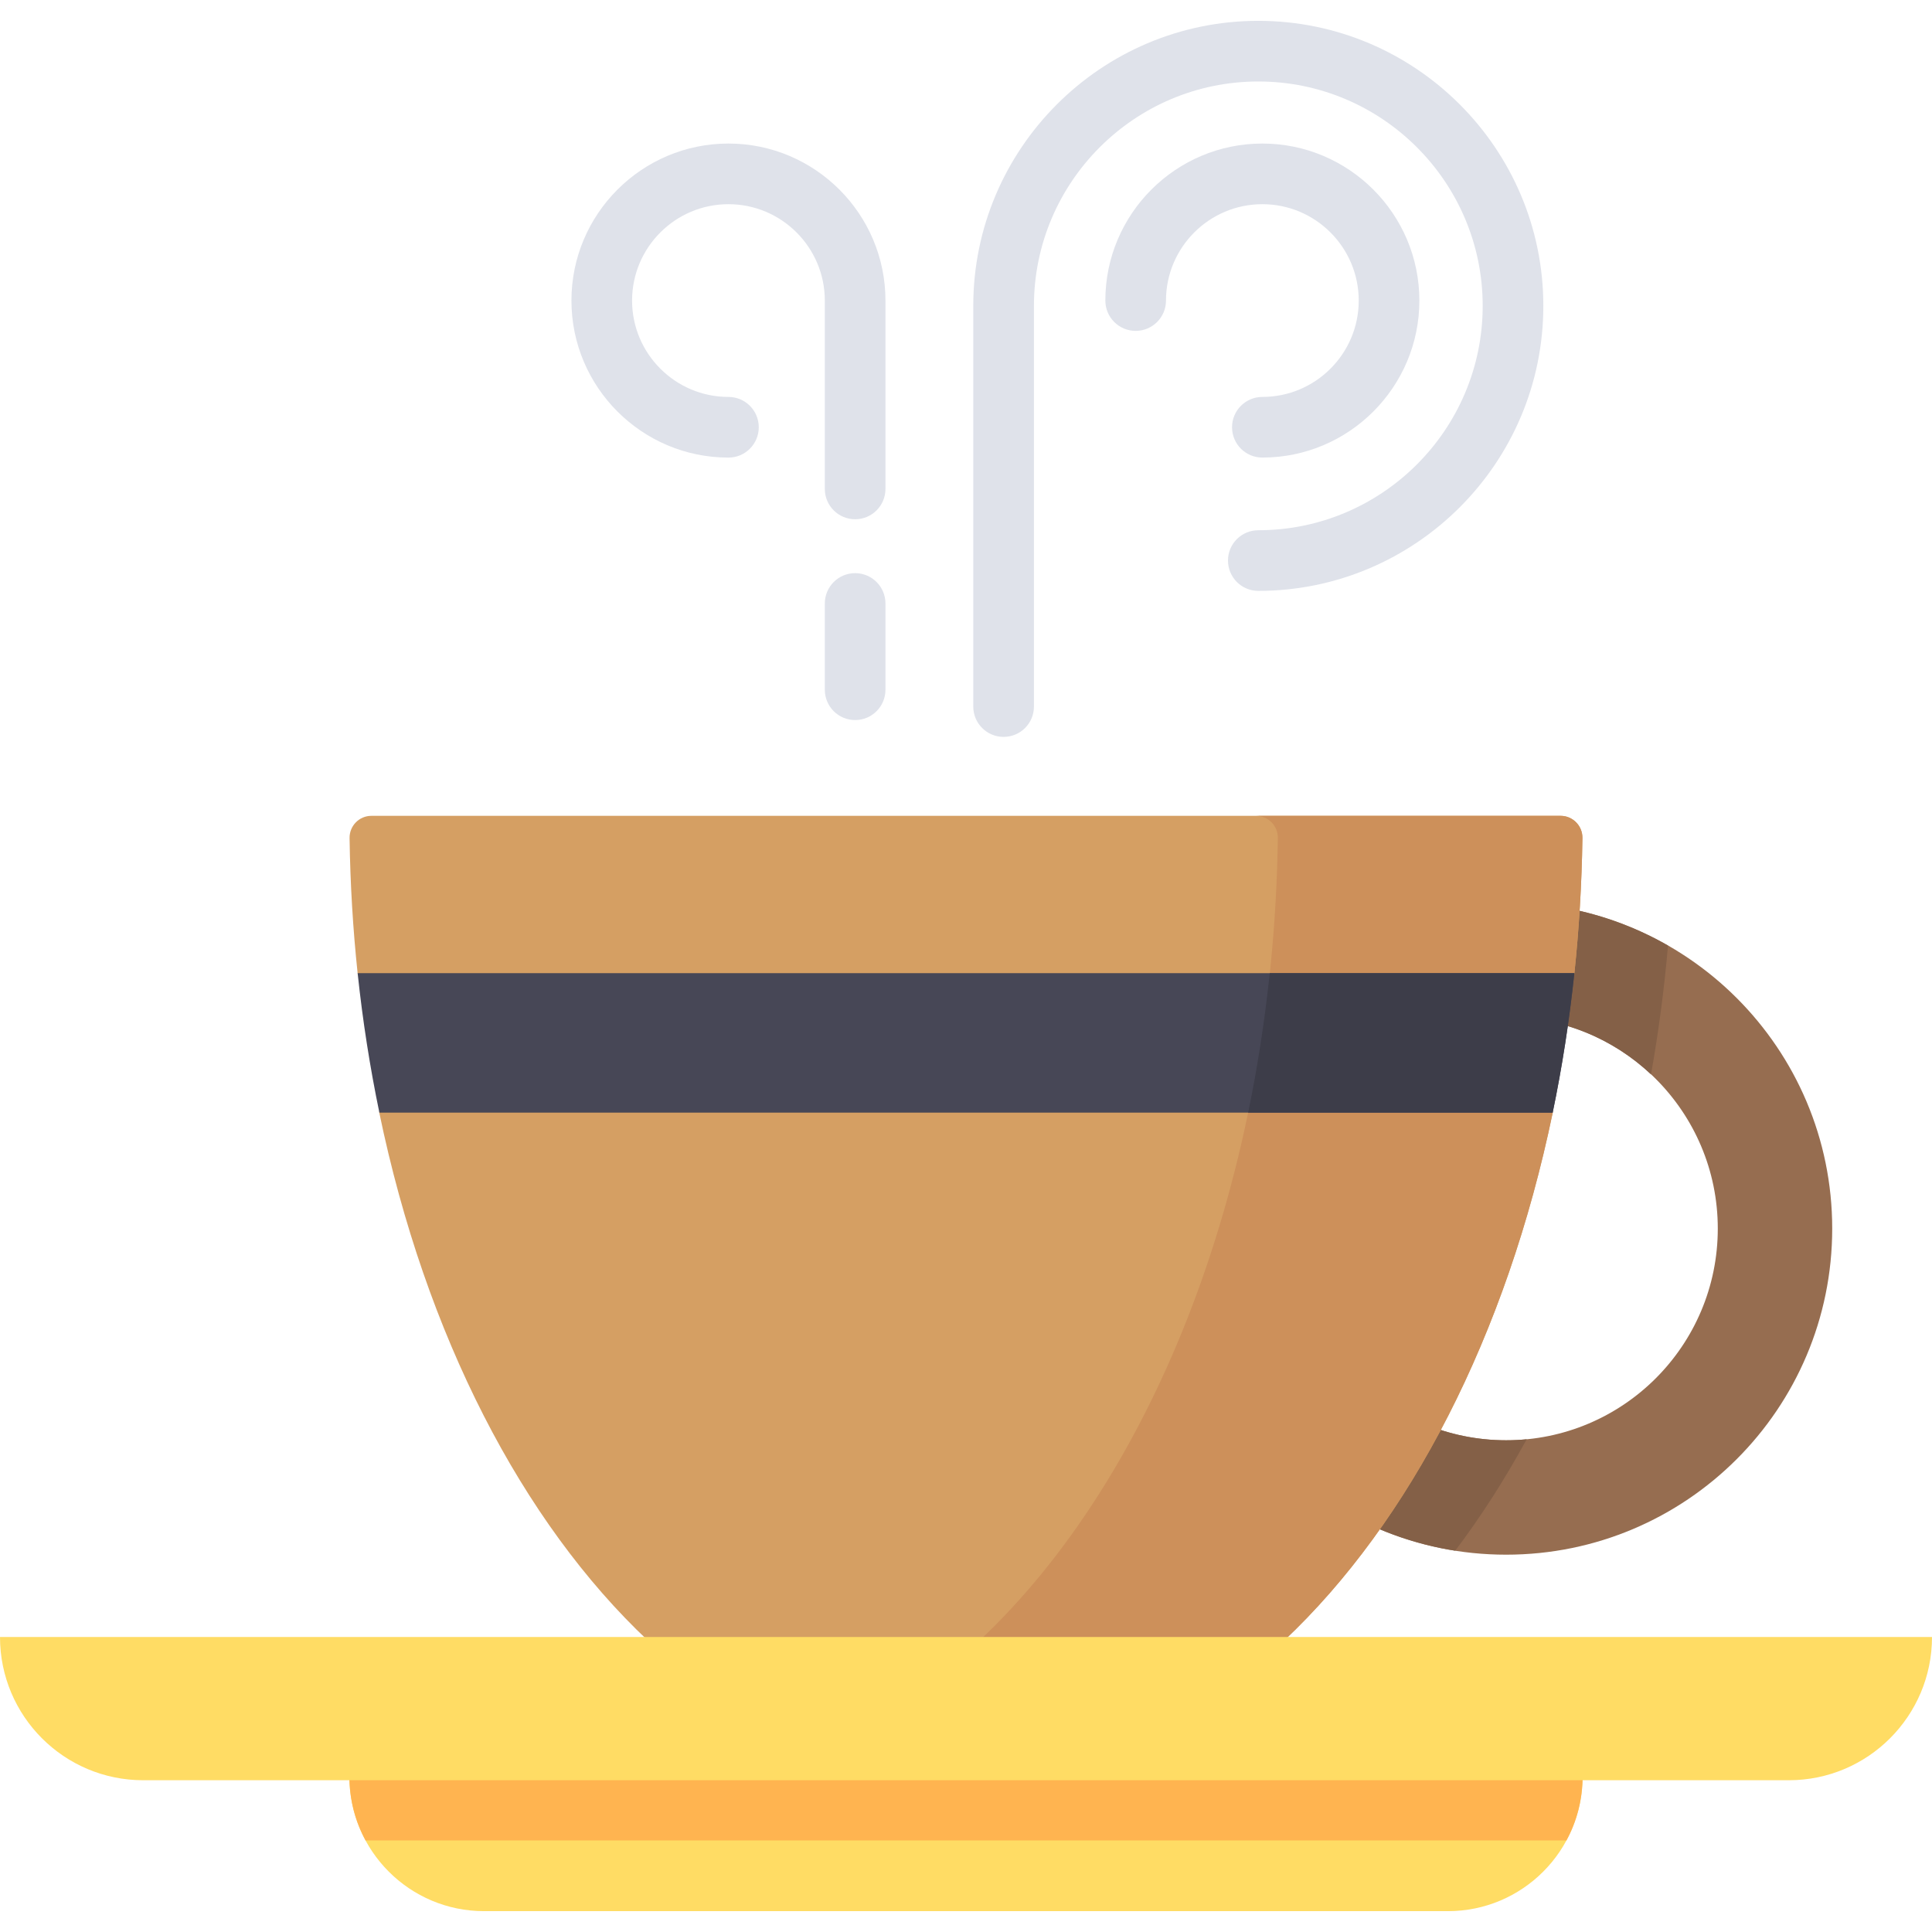 <svg width="80" height="80" viewBox="0 0 80 80" fill="none" xmlns="http://www.w3.org/2000/svg">
<g clip-path="url(#clip0_102_18)">
<path d="M59.954 79.137H20.046C16.965 79.137 14.468 76.64 14.468 73.56H65.531C65.532 76.64 63.035 79.137 59.954 79.137Z" fill="#FFDC64"/>
<path d="M14.468 73.56C14.468 74.519 14.71 75.421 15.137 76.209H64.863C65.29 75.421 65.532 74.519 65.532 73.56H14.468Z" fill="#FFB450"/>
<path d="M62.365 37.371C54.908 37.371 48.862 43.416 48.862 50.873C48.862 58.331 54.908 64.376 62.365 64.376C69.822 64.376 75.868 58.331 75.868 50.873C75.868 43.416 69.822 37.371 62.365 37.371ZM62.365 59.639C57.524 59.639 53.6 55.714 53.6 50.873C53.6 46.032 57.524 42.108 62.365 42.108C67.206 42.108 71.13 46.033 71.13 50.873C71.13 55.714 67.206 59.639 62.365 59.639Z" fill="#966D50"/>
<path d="M48.862 50.873C48.862 57.613 53.801 63.198 60.257 64.211C61.322 62.802 62.312 61.257 63.217 59.597C62.937 59.624 62.653 59.639 62.365 59.639C57.524 59.639 53.6 55.714 53.6 50.874C53.6 46.033 57.524 42.108 62.365 42.108C64.687 42.108 66.797 43.013 68.365 44.487C68.674 42.754 68.911 40.974 69.068 39.154C67.093 38.022 64.806 37.371 62.365 37.371C54.908 37.371 48.862 43.416 48.862 50.873Z" fill="#846047"/>
<path d="M26.837 67.941H53.163C58.382 63.029 62.383 55.286 64.294 46.073C64.311 45.995 64.008 45.73 64.024 45.653C64.364 43.978 64.59 42.467 64.787 40.704C64.802 40.577 65.179 40.424 65.192 40.297C65.384 38.471 65.497 36.602 65.525 34.702C65.532 34.197 65.126 33.782 64.621 33.782H15.379C14.873 33.782 14.468 34.196 14.475 34.702C14.502 36.602 14.615 38.471 14.808 40.297C14.818 40.392 15.073 40.619 15.083 40.714C15.275 42.453 15.492 44.124 15.823 45.779C15.849 45.91 15.678 45.941 15.705 46.072C17.616 55.286 21.618 63.029 26.837 67.941Z" fill="#D59F63"/>
<path d="M64.621 33.782H52.01C52.515 33.782 52.921 34.197 52.913 34.702C52.709 48.814 47.806 61.114 40.551 67.941H53.163C58.382 63.029 62.383 55.286 64.295 46.073C64.321 45.948 63.999 45.779 64.024 45.653C64.345 44.048 64.597 42.389 64.788 40.704C64.805 40.55 65.176 40.451 65.192 40.297C65.385 38.471 65.497 36.603 65.525 34.702C65.532 34.197 65.127 33.782 64.621 33.782Z" fill="#CD905A"/>
<path d="M64.291 46.072C64.679 44.203 64.983 42.275 65.191 40.297H14.809C15.018 42.275 15.321 44.203 15.709 46.072H64.291Z" fill="#474756"/>
<path d="M64.294 46.072C64.682 44.204 64.981 42.274 65.189 40.297H52.578C52.369 42.274 52.07 44.204 51.683 46.072H64.294Z" fill="#3D3D49"/>
<path d="M74.069 73.716H5.931C2.655 73.716 0 71.061 0 67.785H80C80 71.061 77.344 73.716 74.069 73.716Z" fill="#FFDC64"/>
<path d="M41.557 30.513C40.864 30.513 40.301 29.951 40.301 29.258V12.665C40.301 6.157 45.596 0.863 52.103 0.863C58.611 0.863 63.906 6.157 63.906 12.665C63.906 19.172 58.611 24.467 52.103 24.467C51.41 24.467 50.848 23.905 50.848 23.211C50.848 22.518 51.41 21.956 52.103 21.956C57.227 21.956 61.395 17.788 61.395 12.665C61.395 7.542 57.227 3.374 52.103 3.374C46.981 3.374 42.813 7.542 42.813 12.665V29.258C42.813 29.951 42.251 30.513 41.557 30.513Z" fill="#DFE2EA"/>
<path d="M52.271 18.947C51.578 18.947 51.016 18.385 51.016 17.692C51.016 16.998 51.578 16.436 52.271 16.436C54.472 16.436 56.262 14.646 56.262 12.446C56.262 10.245 54.472 8.455 52.271 8.455C50.071 8.455 48.281 10.245 48.281 12.446C48.281 13.139 47.719 13.701 47.025 13.701C46.332 13.701 45.77 13.139 45.77 12.446C45.77 8.861 48.686 5.944 52.271 5.944C55.856 5.944 58.773 8.861 58.773 12.446C58.773 16.031 55.856 18.947 52.271 18.947Z" fill="#DFE2EA"/>
<path d="M35.409 21.501C34.716 21.501 34.154 20.939 34.154 20.245V12.446C34.154 10.245 32.364 8.455 30.163 8.455C27.963 8.455 26.173 10.245 26.173 12.446C26.173 14.646 27.963 16.436 30.163 16.436C30.857 16.436 31.419 16.998 31.419 17.692C31.419 18.385 30.857 18.948 30.163 18.948C26.578 18.948 23.662 16.031 23.662 12.446C23.662 8.861 26.578 5.944 30.163 5.944C33.748 5.944 36.665 8.861 36.665 12.446V20.245C36.665 20.939 36.103 21.501 35.409 21.501Z" fill="#DFE2EA"/>
<path d="M35.409 29.816C34.716 29.816 34.154 29.254 34.154 28.56V24.989C34.154 24.295 34.716 23.733 35.409 23.733C36.103 23.733 36.665 24.295 36.665 24.989V28.56C36.665 29.254 36.103 29.816 35.409 29.816Z" fill="#DFE2EA"/>
</g>
<defs>
<clipPath id="clip0_102_18">
<rect width="80" height="80" fill="white"/>
</clipPath>
</defs>
</svg>
